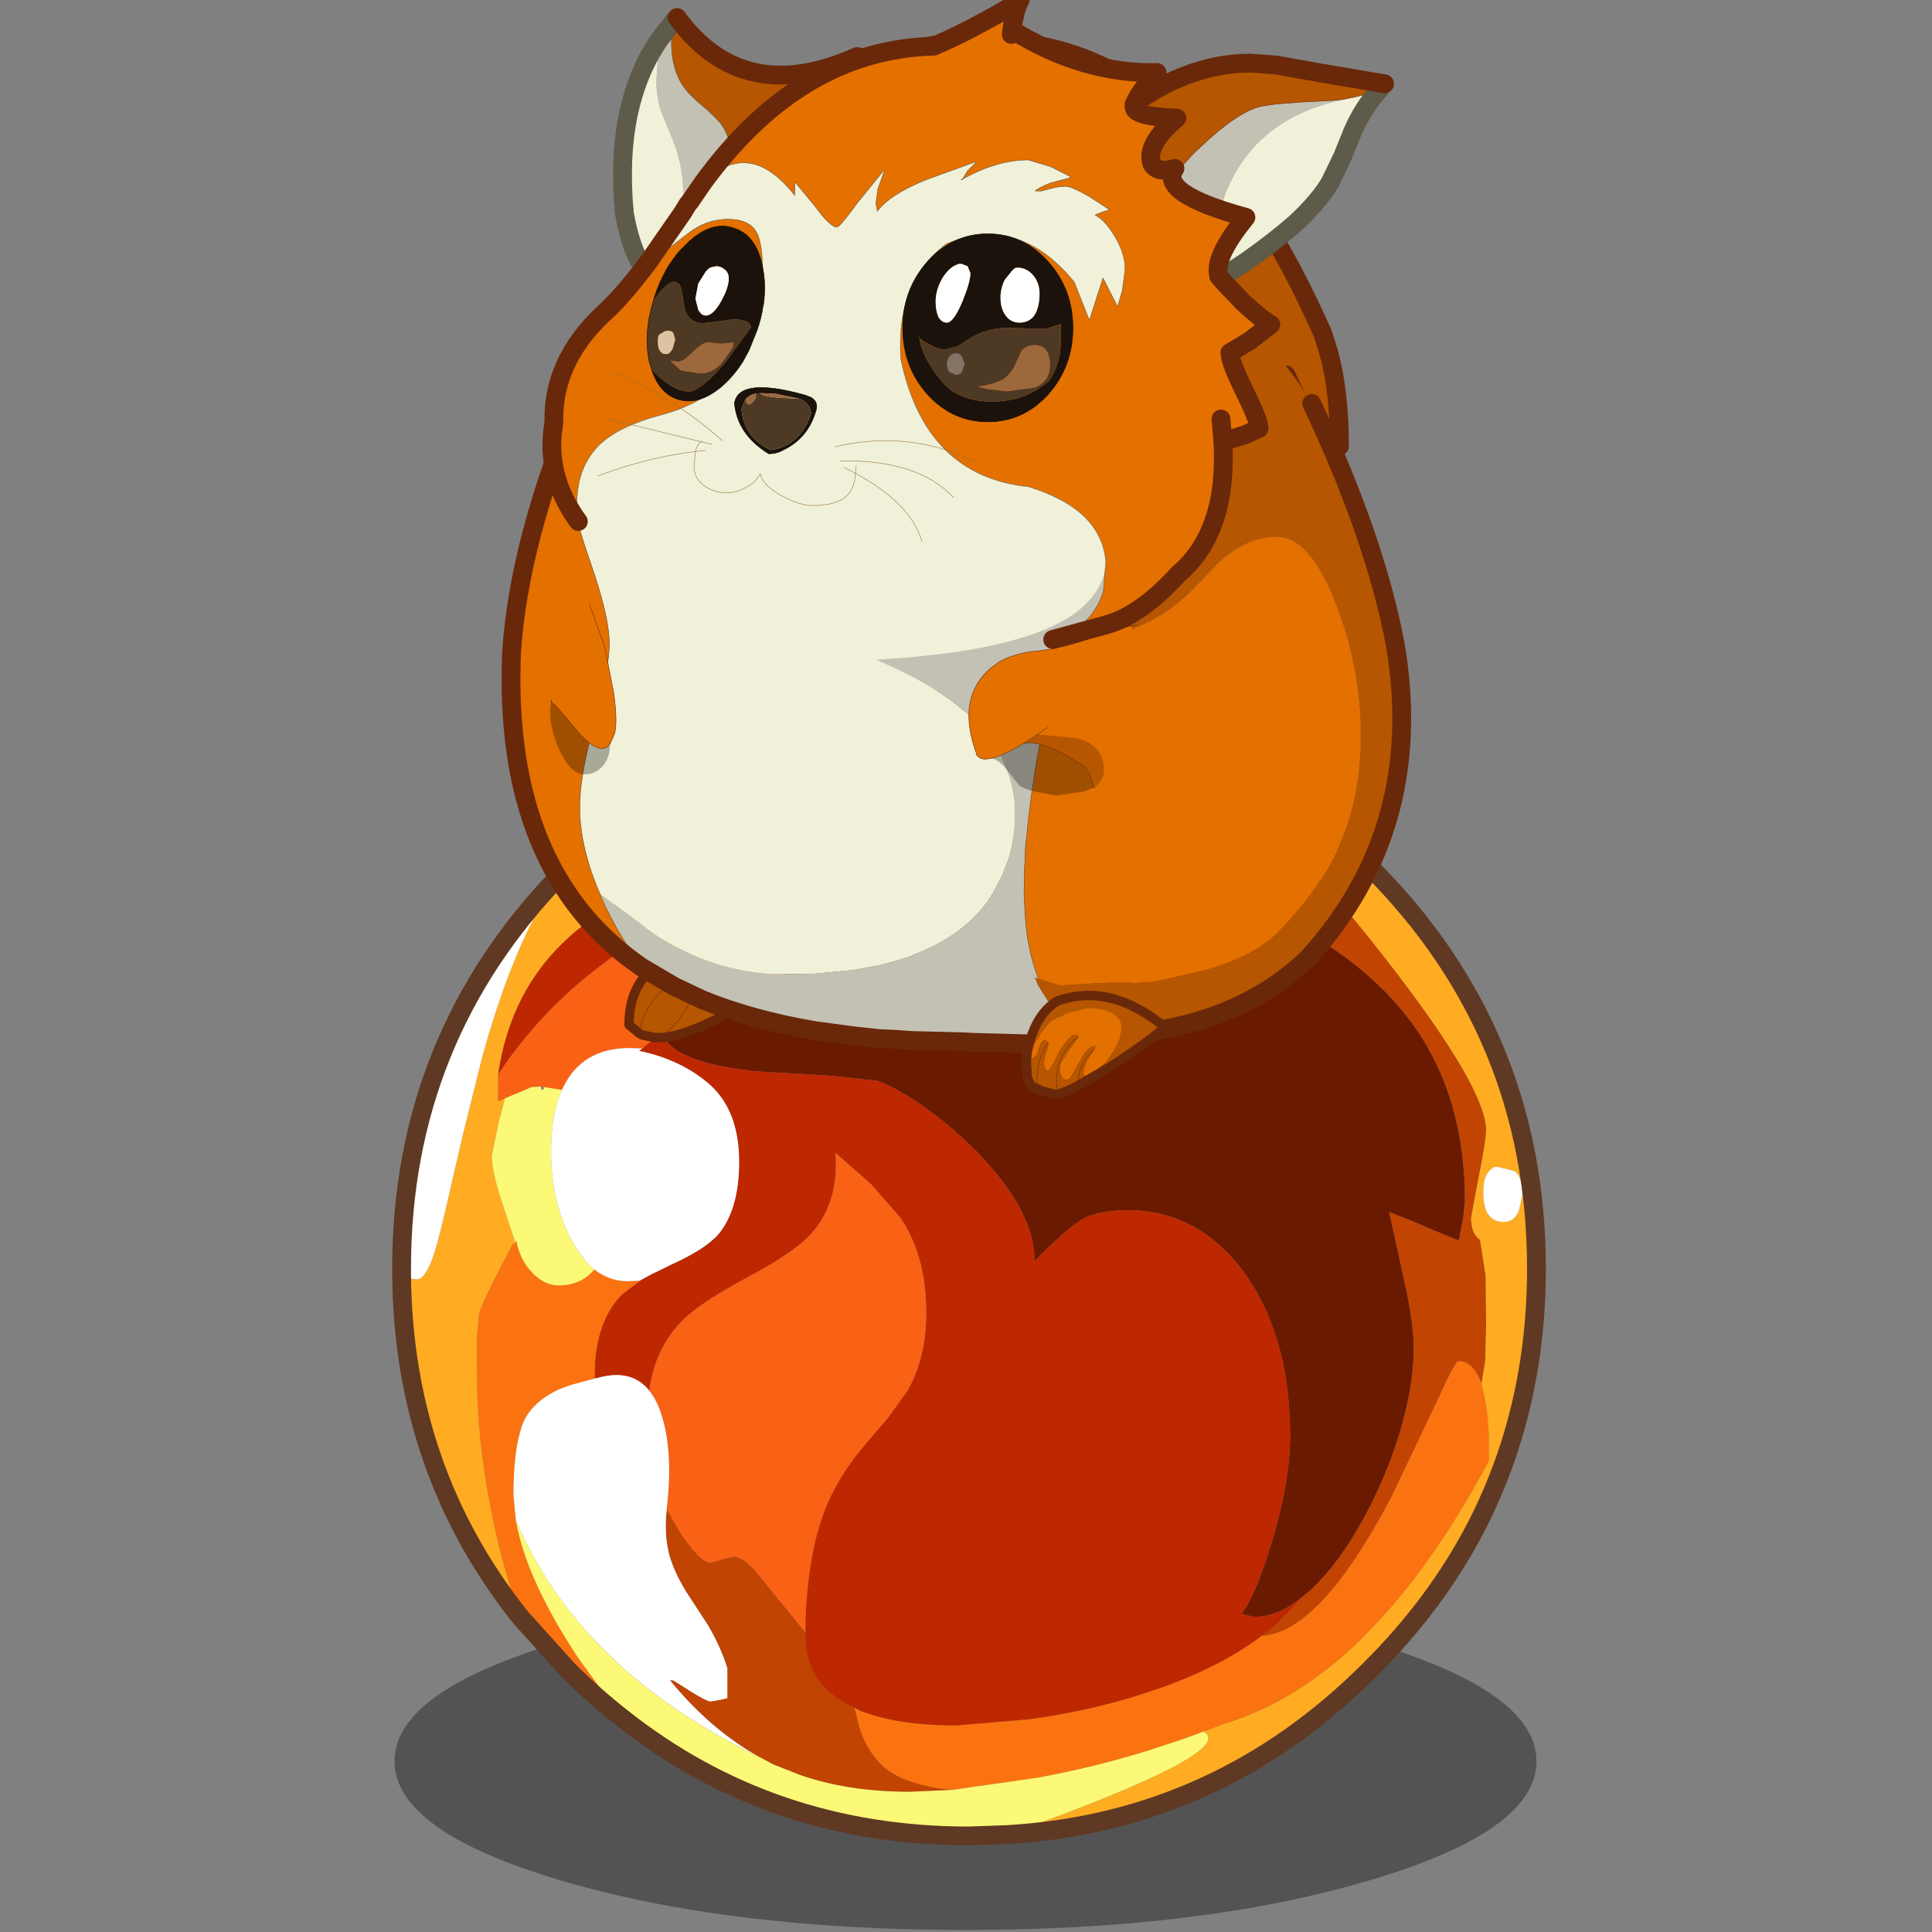 <svg xmlns:ffdec="https://www.free-decompiler.com/flash" xmlns:xlink="http://www.w3.org/1999/xlink" ffdec:objectType="frame" height="90" width="90" xmlns="http://www.w3.org/2000/svg"><rect width="100%" height="100%" fill="#808080" stroke="none"/><use ffdec:characterId="19" height="90.45" transform="translate(0 -.45)" width="90" xlink:href="#a"/><defs><g id="a" transform="translate(0 .45)"><use ffdec:characterId="16" height="206.3" transform="matrix(.438 0 0 .438 18.28 -.454)" width="122.75" xlink:href="#b"/><use ffdec:characterId="18" height="90" width="90" xlink:href="#c"/></g><g id="q" transform="translate(60.6 188.15)"><use ffdec:characterId="2" height="35.9" transform="translate(-60.35 -17.75)" width="121.45" xlink:href="#d"/><use ffdec:characterId="3" height="64.3" transform="translate(-36.4 -183.8)" width="77.55" xlink:href="#e"/><use ffdec:characterId="4" height="122.75" transform="translate(-60.6 -113.6)" width="122.7" xlink:href="#f"/><use ffdec:characterId="5" height="12.55" transform="translate(-35.9 -88.8)" width="19.5" xlink:href="#g"/><use ffdec:characterId="6" height="90.6" transform="translate(-48.95 -165.65)" width="96.7" xlink:href="#h"/><use ffdec:characterId="7" height="11.5" transform="translate(6.35 -81.75)" width="15.75" xlink:href="#i"/><use ffdec:characterId="8" height="18.25" transform="translate(.75 -120.75)" width="18.5" xlink:href="#j"/><use ffdec:characterId="9" height="18.05" transform="translate(-44.45 -122.8)" width="7.65" xlink:href="#k"/><use ffdec:characterId="10" height="31.35" transform="translate(-37.1 -186.25)" width="30.3" xlink:href="#l"/><use ffdec:characterId="11" height="26.85" transform="translate(14.45 -181.4)" width="31.5" xlink:href="#m"/><use ffdec:characterId="12" height="71.25" transform="translate(-44.6 -188.15)" width="78.45" xlink:href="#n"/><use ffdec:characterId="13" height="18" transform="translate(-38.7 -147.5)" width="40.45" xlink:href="#o"/><use ffdec:characterId="14" height="20.8" transform="translate(-33.5 -163.05)" width="45.3" xlink:href="#p"/></g><g id="e"><path d="M-37.35 10.6q-2.85-18.35 15.7-35.2Q15.95-45.35 35.9-.25l.1.2.5 1.55q1.3 4.3 1.3 10.5l-.35.3q-42.95 38.5-74.8-1.7M32.1 4.4q3 6.55 5.35 7.9-2.35-1.35-5.35-7.9" fill="#b65600" fill-rule="evenodd" transform="translate(38.75 32.15)"/><path d="M1.4 42.75Q-1.45 24.4 17.1 7.55 54.7-13.2 74.65 31.9l.1.2.5 1.55q1.3 4.3 1.3 10.5l-.35.3q-42.95 38.5-74.8-1.7l.2 1.15m74.6.55q-2.35-1.35-5.35-7.9" fill="none" stroke="#69280a" stroke-linecap="round" stroke-linejoin="round" stroke-width="2"/></g><g id="f"><path d="m-18.4-42 1.95-2.3q3.3-4.15 2.9-6.45 1.2 5.1 10.25 6.15l7 .3 4.85-.05q5.05.3 10.65 1.8 5 1.35 10.45 3.65 12.2 5.2 17.85 13.35Q52.75-18 52.75-7.2l-.2 1.9L52.1-3q-.6-.15-4.85-2L44.7-6l1.6 7.35q1 4.35 1 7.2 0 3.95-1.5 8.95-1.5 4.9-3.95 9.3-2.55 4.6-5.4 7.3l-1.2 1q-2.5 1.95-4.8 1.95l-.75-.15-.7-.2q1.45-1.85 3.15-7.45 2-6.5 2-11.45 0-10.5-4.8-17.25-2.35-3.25-5.45-5Q20.7-6.2 17-6.2q-3.1 0-4.75.85-1.75.95-5.3 4.6.15-5.1-5.95-11.5-2.55-2.6-5.5-4.75-2.85-2.05-5.2-2.95l-4.95-.55-7.75-.45q-9.2-.9-10.25-4.1l-.15-.85q0-3.5 3.85-7.85 3.85-4.4 10.55-8.25" fill="#6a1a01" fill-rule="evenodd" transform="translate(61.35 61.4)"/><path d="M-50.1-20.6q1.3-9.05 7.6-14.7 4.3-3.85 12.6-7.45 4.7-2.05 7.9-5.15 2.15-2.05 4.25-5.3l2.95-4.2q1.65-1.65 3.95-1.65 1.9 0 2.7.9.35.4.95 1.95.5 1.4 1.35 2 1.25.9 3.85.9 1.9 0 5.75-.95l5.6-1 3.1.65 1.25.7q1.95 1.2 3.35 3.3 1.35 2.05 1.9 4.4.45 1.95.25 3.65-5.6-1.5-10.65-1.8l-4.85.05-7-.3q-9.05-1.05-10.25-6.15.4 2.3-2.9 6.45L-18.4-42q-9.2 2.5-16.45 6.85Q-44.3-29.4-50.1-20.6m85.35 55.7q-1.7 2.15-4.1 3.95-4.85 3.7-12.55 6.15-5.65 1.85-12.25 2.75l-7.7.65q-6.35 0-10.3-1.6l-.55-.3q-5.2-2.35-5.2-7.6v-.35q.05-7.7 2-12.9 1.4-3.7 4.45-7.25l2.35-2.75L-6.55 13q2-3.5 2-8.3 0-6.05-2.75-10.1l-3.1-3.55-3.8-3.35q.4 5.2-2.5 8.5-1.8 2.05-6.7 4.65-5.15 2.75-7.05 4.65-3 3.05-3.55 7.5-1.9-2.4-5.55-1.35h-.05l-.2.05v-1.55q.35-4.85 2.9-7.4l2.05-1.55 1-.55L-31.7-.4q3.65-1.65 5.05-3.25 2.2-2.65 2.2-7.7 0-5.65-3.4-8.45-2.95-2.45-7.25-3.35l.35-.25.4-.35 1.7-1.3q1.05 3.2 10.25 4.1l7.75.45 4.95.55q2.35.9 5.2 2.95 2.95 2.15 5.5 4.75 6.1 6.4 5.95 11.5 3.55-3.65 5.3-4.6Q13.9-6.2 17-6.2q3.7 0 6.9 1.75 3.1 1.75 5.45 5 4.8 6.75 4.8 17.25 0 4.95-2 11.45-1.7 5.6-3.15 7.45l.7.2.75.15q2.3 0 4.8-1.95" fill="#bd2800" fill-rule="evenodd" transform="translate(61.35 61.4)"/><path d="m-49.35-18.1-.75.35v-2.85q5.8-8.8 15.25-14.55Q-27.6-39.5-18.4-42q-6.7 3.85-10.55 8.25-3.85 4.35-3.85 7.85l.15.85-1.7 1.3-.4.35-1.45-.05q-4.95.05-6.95 4.15l-.15.3-2.25-.35-.95.05-2.85 1.2M-34 13q.55-4.45 3.55-7.5 1.9-1.9 7.05-4.65 4.9-2.6 6.7-4.65 2.9-3.3 2.5-8.5l3.8 3.35 3.1 3.55q2.75 4.05 2.75 10.1 0 4.8-2 8.3l-2.05 2.85-2.35 2.75q-3.05 3.55-4.45 7.25-1.95 5.2-2 12.9l-2.6-3.2-2.75-3.4q-1.4-1.5-2.3-1.5l-1.2.3-1.2.35q-1.15 0-3.3-3.25l-1.4-2.4v-.1q.7-5.9-.5-9.8-.5-1.7-1.35-2.75" fill="#f96115" fill-rule="evenodd" transform="translate(61.35 61.4)"/><path d="M12.45-54.6H14q10.95 1.65 17.6 6.85 3.55 2.8 6.05 6.7 4.4 5.05 8.95 11.1Q55-18.7 55-14.7q0 1.05-.8 5l-.8 4.3q0 1.7.95 2.35l.6 3.85.05 5.25-.1 3.8-.4 2.4q-.85-2.4-2.45-2.4-.35 0-2.4 4.55l-4.8 10.05q-7.55 14.3-13.7 14.6 2.4-1.8 4.1-3.95l1.2-1q2.85-2.7 5.4-7.3 2.45-4.4 3.95-9.3 1.5-5 1.5-8.95 0-2.85-1-7.2L44.7-6l2.55 1q4.25 1.85 4.85 2l.45-2.3.2-1.9q0-10.8-5.25-18.35-5.65-8.15-17.85-13.35-5.45-2.3-10.45-3.65.2-1.7-.25-3.65-.55-2.35-1.9-4.4-1.4-2.1-3.35-3.3l-1.25-.7M-17.4 38.75v.35q0 5.25 5.2 7.6l.6 2.35q.85 2.4 2.4 3.85 2.35 2.1 7.4 2.55l-4.55.2q-6.6 0-11.8-1.85l-.1-.05-2.55-1-1.5-.8q-5.15-2.85-9.5-8.15h.3q.3.15 2 1.25 1.65 1 2 1l.95-.15.85-.2v-3.2q-.7-2.25-2.05-4.55l-2.35-3.6q-1.25-2.05-1.75-3.8-.6-2.2-.3-4.9l1.4 2.4q2.15 3.25 3.3 3.25l1.2-.35 1.2-.3q.9 0 2.3 1.5l2.75 3.4 2.6 3.2" fill="#c14402" fill-rule="evenodd" transform="translate(61.35 61.4)"/><path d="m54.5 12.25.2.85q.6 2.3.6 5.8v1.55Q42.85 43.8 27 48.45l-2.05.8-2.2.8-3.65 1.2q-5.8 1.8-11.8 2.9l-9.1 1.3Q-6.85 55-9.2 52.9q-1.55-1.45-2.4-3.85l-.6-2.35.55.3q3.95 1.6 10.3 1.6l7.7-.65q6.6-.9 12.25-2.75 7.7-2.45 12.55-6.15 6.15-.3 13.7-14.6l4.8-10.05q2.05-4.55 2.4-4.55 1.6 0 2.45 2.4M-47.7 37.1q-2-5.45-3.2-11.75-1.45-7.4-1.45-14.25V7.2l.25-2.45q.35-1.3 3.6-7.4.15 0 .25-.1l.1-.25q.35 2.05 1.7 3.45 1.3 1.35 2.8 1.35 2.4 0 3.8-1.7 1.6 1.25 3.55 1.25l1.2-.05.25-.1-2.05 1.55q-2.55 2.55-2.9 7.4v1.55l-2.6.7-1.2.45q-3.1 1.45-3.95 3.9-.9 2.6-.9 7.35l.25 2.65q1.05 6.25 6.75 14.85l4.55 6.2q-3-2.35-5.8-5.15l-5-5.55" fill="#fb7310" fill-rule="evenodd" transform="translate(61.35 61.4)"/><path d="m12.45-54.6-3.1-.65-5.6 1Q-.1-53.3-2-53.3q-2.6 0-3.85-.9-.85-.6-1.35-2-.6-1.55-.95-1.95-.8-.9-2.7-.9-2.3 0-3.95 1.65l-2.95 4.2q-2.1 3.25-4.25 5.3-3.2 3.1-7.9 5.15-8.3 3.6-12.6 7.45-6.3 5.65-7.6 14.7v2.85l.75-.35-.65 2.45-.75 3.65q0 1.8 1.25 5.45l1.25 3.8q-.1.1-.25.1-3.25 6.1-3.6 7.4l-.25 2.45v3.9q0 6.85 1.45 14.25 1.2 6.3 3.2 11.75Q-60.2 21.4-60.35.55q.7.6 1.65.6.75 0 1.55-2 .6-1.6 1.45-5.3l1.75-7.6 2.2-8.85q3.05-10.95 7-17.4l1.35-1.95.7-.75q3.6-3.6 7.5-6.5Q-19.9-60.4 0-60.4q25 0 42.65 17.7Q60.35-25.05 60.35 0q0 14.9-6.3 27.25-4.25 8.3-11.4 15.4Q26.5 58.85 4.15 60.2q24.6-8.8 20.8-10.95l2.05-.8q15.85-4.65 28.3-28V18.9q0-3.5-.6-5.8l-.2-.85.4-2.4.1-3.8L54.95.8l-.6-3.85q-.95-.65-.95-2.35l.8-4.3q.8-3.95.8-5 0-4-8.4-15.25-4.55-6.05-8.95-11.1-2.5-3.9-6.05-6.7-6.65-5.2-17.6-6.85h-1.55M56.3-10.8h-.45q-.75.45-1 1.3-.15.5-.15 1.5 0 3.05 2.2 3.05 1.1 0 1.6-1.25l.35-1.6q0-1.9-.8-2.55l-1.75-.45" fill="#ffac22" fill-rule="evenodd" transform="translate(61.35 61.4)"/><path d="M24.95 49.25q3.8 2.15-20.8 10.95L0 60.35q-21.05 0-36.9-12.55l-4.55-6.2q-5.7-8.6-6.75-14.85 6.8 16 25.9 25.2l1.5.8 2.55 1 .1.05q5.2 1.85 11.8 1.85l4.55-.2 9.1-1.3q6-1.1 11.8-2.9l3.65-1.2 2.2-.8m-73.2-52-1.25-3.8q-1.25-3.65-1.25-5.45l.75-3.65.65-2.45 2.85-1.2.95-.05 2.25.35q-1.15 2.6-1.15 6.55 0 5.15 2.05 9.2 1.15 2.2 2.55 3.35-1.4 1.7-3.8 1.7-1.5 0-2.8-1.35-1.35-1.4-1.7-3.45l-.1.25m2.7-16.6.1.35q.05.05.15-.05.3-.25-.25-.3" fill="#fcf976" fill-rule="evenodd" transform="translate(61.35 61.4)"/><path d="M-43.4-41.95-44.75-40q-3.95 6.45-7 17.4l-2.2 8.85-1.75 7.6q-.85 3.7-1.45 5.3-.8 2-1.55 2-.95 0-1.65-.6V0q0-24.5 16.95-41.95M56.3-10.8l1.75.45q.8.65.8 2.55l-.35 1.6q-.5 1.25-1.6 1.25-2.2 0-2.2-3.05 0-1 .15-1.5.25-.85 1-1.3h.45m-91.05-12.6-.35.25q4.3.9 7.25 3.35 3.4 2.8 3.4 8.45 0 5.05-2.2 7.7-1.4 1.6-5.05 3.25L-33.85.65l-1 .55-.25.1-1.2.05q-1.95 0-3.55-1.25-1.4-1.15-2.55-3.35-2.05-4.05-2.05-9.2 0-3.95 1.15-6.55l.15-.3q2-4.1 6.95-4.15l1.45.05m-5.05 35.1.2-.05h.05Q-35.9 10.6-34 13q.85 1.05 1.35 2.75 1.2 3.9.5 9.8v.1q-.3 2.7.3 4.9.5 1.75 1.75 3.8l2.35 3.6q1.35 2.3 2.05 4.55v3.2l-.85.2-.95.15q-.35 0-2-1-1.7-1.1-2-1.25h-.3q4.35 5.3 9.5 8.15-19.1-9.2-25.9-25.2l-.25-2.65q0-4.75.9-7.35.85-2.45 3.95-3.9l1.2-.45 2.6-.7" fill="#fff" fill-rule="evenodd" transform="translate(61.35 61.4)"/><path d="M65.5 121.6q22.35-1.35 38.5-17.55 7.15-7.1 11.4-15.4 6.3-12.35 6.3-27.25 0-25.05-17.7-42.7Q86.35 1 61.35 1q-19.9 0-35.2 11.2-3.9 2.9-7.5 6.5l-.7.75Q1 36.9 1 61.4v.55Q1.15 82.8 13.65 98.5l5 5.55q2.8 2.8 5.8 5.15 15.85 12.55 36.9 12.55l4.15-.15z" fill="none" stroke="#5f3923" stroke-linecap="round" stroke-linejoin="round" stroke-width="2"/></g><g id="g"><path d="m-8.15 5.3-1.1-.9q-.1-8.65 12.85-8.95h.1l.6-.15q.75-.2 1.35-.55.85-.55 1.65-.55 1.15 0 1.6.6.35.5.35 1.7L9.1-2.1l-.25.65-5.9 3.65q-6.05 3.55-9.1 3.55h-.35l-1.4-.3-.25-.15q.1-1.7 1.5-3.55 1.65-2.1 3-2.1-1.35 0-3 2.1-1.4 1.85-1.5 3.55m5.8-4q-1.5 2.6-2.6 3.6-.75.65-1.55.85.8-.2 1.55-.85 1.1-1 2.6-3.6" fill="#b65600" fill-rule="evenodd" transform="translate(9.75 6.3)"/><path d="M1.6 11.6q.1-1.7 1.5-3.55 1.65-2.1 3-2.1m-2.85 6.1q.8-.2 1.55-.85 1.1-1 2.6-3.6" fill="none" stroke="#69280a" stroke-linecap="round" stroke-linejoin="round" stroke-width=".05"/><path d="M-6.5 5.75h.35q3.05 0 9.1-3.55l5.9-3.65.25-.65.15-1.4q0-1.2-.35-1.7-.45-.6-1.6-.6-.8 0-1.65.55-.6.35-1.35.55l-.6.15h-.1q-12.95.3-12.85 8.95l1.1.9.25.15 1.4.3z" fill="none" stroke="#69280a" stroke-linecap="round" stroke-linejoin="round" transform="translate(9.75 6.3)"/></g><g id="h"><path d="m8.75 37.85 2.3.7 3.2-.2 2.15-.1h2.05l.5.05.65-.05.85-.05.8-.1.55-.1 4.7-1.1q5.4-1.5 7.95-4.25 4.15-4.4 6.1-8.6Q43 18.75 43 11.95 43 4.8 40.4-1.9q-2.75-7.25-6.3-7.25-3.3 0-6.3 2.85l-2.45 2.55q-1.55 1.55-2.8 2.4Q20 .4 16.55 1.4l-5.5 1.2.45-1.9 2.1-.55 1.1-1.7q1.25-2.35 1.25-6.3 0-2.9-.45-5.35 3.4-10.8 8.35-22.85 8.5 3.55 13.95 12.7Q44.45-9.3 46.65 2.1q3.4 19.55-9.2 33.5-6 5.8-15.15 7.55l-.5.1-.55.15-.8.2-.85.2-.65.1-.6.1-.85.15-1.1.15-2.15.25-1.15.1q-3.3-4.15-4.2-5.8l-.15-.2-.4-.95.4.15" fill="#b65600" fill-rule="evenodd" transform="translate(48.35 44.8)"/><path d="m8.75 37.85-.4-.15.4.95.15.2q.9 1.65 4.2 5.8l-3.75.15-7.45-.2-.9-.05-5.75-.15-1.4-.1-.85-.05h-.05l-1.15-.05-2.75-.3-4.1-.55q-6.75-1.15-12-3.3l-2.95-1.4-3.4-2q-2.3-3.15-3.9-6.45l-.6-1.4 4.65 3.45.15.15q6.25 4.55 13.65 4.95l4.4-.05 4.1-.4 2.75-.5 1.15-.3H-7l.85-.25 1.4-.45v-.05Q.6 33.4 3.4 29.5l.5-.8 1-1.9.3-.8.3-.75.25-.85v-.05l.15-.5v-.1l.15-.85.05-.35Q7.8 10.7-8.4 3.95L1.3 2.6 11.5.7l-.45 1.9Q8.25 14.25 7.5 22.55l-.05.35-.1.95-.05 1.4-.05.75v.8l-.05 1.9.05.8q.05 2.6.45 4.7.4 2.05 1.05 3.65" fill="#c3c1b4" fill-rule="evenodd" transform="translate(48.35 44.8)"/><path d="M15.5-13.2q.45 2.45.45 5.35 0 3.95-1.25 6.3L13.6.15 11.5.7 1.3 2.6l-9.7 1.35Q7.8 10.7 6.1 22.55l-.05.35-.15.85v.1l-.15.5v.05l-.25.85-.3.75-.3.8-1 1.9-.5.8q-2.8 3.9-8.15 5.85v.05l-1.4.45-.85.25h-.05l-1.15.3-2.75.5-4.1.4-4.4.05q-7.4-.4-13.65-4.95l-.15-.15-4.65-3.45q-2.15-4.95-2.15-9.2 0-3.45 1.6-9.15Q-36.9 4.7-36.9 2.2q0-2.85-2-8.6-1.3-3.7-1.75-5.95-.5-7.5 7.4-11.9 7.85-4.45 21.5-4.45 15.4 0 22 5.75 4.05 3.55 5.25 9.75" fill="#f1f1d9" fill-rule="evenodd" transform="translate(48.35 44.8)"/><path d="m11.05 2.6 5.5-1.2q3.45-1 6-2.75 1.25-.85 2.8-2.4L27.8-6.3q3-2.85 6.3-2.85 3.55 0 6.3 7.25Q43 4.8 43 11.95q0 6.8-2.45 12.1-1.95 4.2-6.1 8.6-2.55 2.75-7.95 4.25L21.8 38l-.55.1-.8.1-.85.05-.65.05-.5-.05H16.4l-2.15.1-3.2.2-2.3-.7q-.65-1.6-1.05-3.65-.4-2.1-.45-4.7l-.05-.8.05-1.9V26l.05-.75.05-1.4.1-.95.05-.35q.75-8.3 3.55-19.95m12.8-38.65Q18.9-24 15.5-13.2q-1.2-6.2-5.25-9.75-6.6-5.75-22-5.75-13.65 0-21.5 4.45-7.9 4.4-7.4 11.9.45 2.25 1.75 5.95 2 5.75 2 8.6 0 2.5-1.55 8.25-1.6 5.7-1.6 9.15 0 4.25 2.15 9.2l.6 1.4q1.6 3.3 3.9 6.45-14.9-10.15-13.9-33.6.8-11.8 6.95-26.55 5.75-9.6 14.3-14.25Q.1-52.7 23.85-36.05" fill="#e47000" fill-rule="evenodd" transform="translate(48.35 44.8)"/><path d="M59.4 47.4q-2.8 11.65-3.55 19.95l-.05.35-.1.95-.05 1.4-.05.75v.8l-.05 1.9.05.8q.05 2.6.45 4.7.4 2.05 1.05 3.65M10.45 73.6Q8.3 68.65 8.3 64.4q0-3.45 1.6-9.15 1.55-5.75 1.55-8.25 0-2.85-2-8.6-1.3-3.7-1.75-5.95-.5-7.5 7.4-11.9 7.85-4.45 21.5-4.45 15.4 0 22 5.75 4.05 3.55 5.25 9.75m-48.9 49.85q-2.3-3.15-3.9-6.45l-.6-1.4" fill="none" stroke="#5e5b4a" stroke-linecap="round" stroke-linejoin="round" stroke-width=".05"/><path d="m61.45 89.45 1.15-.1 2.15-.25 1.1-.15.85-.15.6-.1.65-.1.85-.2.8-.2.55-.15.5-.1Q79.8 86.2 85.8 80.4 98.4 66.45 95 46.9q-2.2-11.4-8.85-25.45m-24.7 68-3.75.15-7.45-.2-.9-.05-5.75-.15-1.4-.1-.85-.05h-.05L40.15 89l-2.75-.3-4.1-.55q-6.75-1.15-12-3.3l-2.95-1.4-3.4-2Q.05 71.3 1.05 47.85 1.85 36.05 8 21.3q5.75-9.6 14.3-14.25" fill="none" stroke="#69280a" stroke-linecap="round" stroke-linejoin="round" stroke-width="2"/></g><g id="i"><path d="m-5.05-.2-.05-.1-.2-.2q-.5 0-.75 1.05-.25.95-.75.85l-.1-.4q0-.65 1.2-2.3l1-1.2 1.7-.85 2.2-.55q1.65 0 2.6.55 1 .55 1 1.7l-.2 1-.25.5L2.1.4l-.85 1.35-1.1.95-1.1.7-.3-.2-.05-.2.15-.7.25-.65.1-.1.1-.15.6-.95.1-.3h-.15q-.7 0-1.55 1.7l-.95 1.7q-.7.5-1-.25-.25-.75-.1-1.25l.8-1.3 1.1-1.55.05-.15-.15-.05-.25-.05q-.5 0-1.65 1.75l-.55 1.2-.6.9-.3-.1-.2-.6.1-.8.3-.9.1-.4-.05-.2" fill="#e47000" fill-rule="evenodd" transform="translate(7.85 5.75)"/><path d="m-.1.45-.6.95-.1.15-.1.1-.25.65-.15.7.05.2.3.2 1.1-.7 1.1-.95L2.1.4l.25-.55.25-.5.2-1q0-1.15-1-1.7Q.85-3.9-.8-3.9l-2.2.55-1.7.85-1 1.2Q-6.9.35-6.9 1l.1.4q.5.1.75-.85Q-5.8-.5-5.3-.5l.2.2.05.1Q-5.8.9-6.1 2.25l-.15 1.65.05.6-.1.05h-.2.2l.1-.05-.05-.6.15-1.65Q-5.8.9-5.05-.2L-5 0l-.1.4-.3.9-.1.8.2.6.3.1.6-.9.55-1.2Q-2.7-1.05-2.2-1.05l.25.05.15.05-.05.15-1.1 1.55-.8 1.3q-.15.5.1 1.25.3.75 1 .25l.95-1.7Q-.85.15-.15.15H0l-.1.3q-1.75 1.4-1.75 3.9 0-2.5 1.75-3.9m-6.4 4.1-.3-.1-.05-.05-.4-.9-.1-1.55q0-1.5.7-3.3.9-2.3 2.6-3.3 5.65-2 11.45 2.8Q5.3-.05 1.65 2.3l-3.5 2.05q-1.4.75-2.2.9l-.05-.5-.05-.7q0-3.15 2.3-4.85-2.3 1.7-2.3 4.85l.05.7.05.5h-.35l-1.2-.3-.9-.4" fill="#b65600" fill-rule="evenodd" transform="translate(7.85 5.75)"/><path d="M7.75 6.2Q6 7.6 6 10.1m-4.65.2h.2l.1-.05-.05-.6L1.75 8q.3-1.35 1.05-2.45m3.2-.6Q3.7 6.65 3.7 9.8l.05.7.05.5m-2.45-.7h-.2l-.1-.1" fill="none" stroke="#69280a" stroke-linecap="round" stroke-linejoin="round" stroke-width=".05"/><path d="m-1.85 4.35 3.5-2.05Q5.3-.05 7.4-1.85q-5.8-4.8-11.45-2.8-1.7 1-2.6 3.3-.7 1.8-.7 3.3l.1 1.55.4.9.05.05.3.1.9.4 1.2.3h.35q.8-.15 2.2-.9z" fill="none" stroke="#69280a" stroke-linecap="round" stroke-linejoin="round" transform="translate(7.85 5.75)"/></g><g id="j"><path d="M-8.4 4.8q-2.3-6.05 1.5-9.3l.1-.05.65-.5q1.3-.8 3.4-1.15 2.6-.2 5.45-1.1l1.75-.65.4-.1 3.05-.9H8l.7 2.75.55 3.15q0 3.7-1.7 7.1Q6.1 7 4.15 8.3l-.1-.1Q5.1 7.55 5.1 6.4q0-2.6-2.8-3.4l-3.75-.35h-.6l-.7.45-.7.45q-2.2 1.35-3.5 1.6-1.1.25-1.45-.35m7.5-2.95-1.15.8 1.15-.8" fill="#e47000" fill-rule="evenodd" transform="translate(9.25 9.15)"/><path d="M-2.05 2.65h.6L2.3 3q2.8.8 2.8 3.4 0 1.15-1.05 1.8L4 8.15l-.35-1.1q-.3-.75-.8-1.15l-.1-.05-.15-.1q-4-2.6-6.05-2.2l.7-.45.7-.45" fill="#b65600" fill-rule="evenodd" transform="translate(9.25 9.15)"/><path d="M-3.45 3.55q2.05-.4 6.05 2.2l.15.1.1.05q.5.4.8 1.15L4 8.15v.1l-.95.4-3 .45-2.2-.4q-1.15-.3-1.7-.6L-5.2 6.4q-.9-1.2-1.75-1.25 1.3-.25 3.5-1.6" fill-opacity=".298" fill-rule="evenodd" transform="translate(9.25 9.15)"/><path d="M17.25.2h-.1M13.3 17.35l-.05.05" fill="none" stroke="#00f" stroke-linecap="round" stroke-linejoin="round" stroke-width=".05"/><path d="M.85 13.95q-2.3-6.05 1.5-9.3l.1-.05.65-.5q1.3-.8 3.4-1.15 2.6-.2 5.45-1.1l1.75-.65.4-.1 3.05-.9h.1l-.1-.2M7.2 11.8l1.15-.8m-1.15.8-.7.45-.7.45q2.05-.4 6.05 2.2l.15.1.1.05q.5.4.8 1.15l.35 1.1.05.05.1.1M5.8 12.7q-2.2 1.35-3.5 1.6-1.1.25-1.45-.35h-.1m12.5 3.45v-.1M17.9.1l-.65.1" fill="none" stroke="#69280a" stroke-linecap="round" stroke-linejoin="round" stroke-width=".05"/></g><g id="k"><path d="M-3.1 1.25-3.45.5l-.4-1.5q0-2.15 1-4.35Q-1.5-8.25 1-9.05L2.6-4.6 3.55.25Q4 3.4 3.65 4.7l-.5 1.1q-.35.45-.8.45-1.15 0-2.95-2.2Q-2.25 2-2.85 1.5l-.1-.1-.15-.15.05-.15-.05.15M3.15 5.6v.2-.2" fill="#e47000" fill-rule="evenodd" transform="translate(3.85 9.05)"/><path d="M3.15 5.8q.05 1.3-.7 2.25-.8.95-2 .95-1.55 0-2.8-2.9-1.15-2.75-.75-4.85l.15.15.1.1q.6.5 2.25 2.55 1.8 2.2 2.95 2.2.45 0 .8-.45" fill-opacity=".298" fill-rule="evenodd" transform="translate(3.85 9.05)"/><path d="m.75 10.3.05-.15" fill="none" stroke="#00f" stroke-linecap="round" stroke-linejoin="round" stroke-width=".05"/><path d="m4.85 0 1.6 4.45.95 4.85q.45 3.15.1 4.45l-.5 1.1v-.2M.75 10.3l.15.15.1.1q.6.5 2.25 2.55 1.8 2.2 2.95 2.2.45 0 .8-.45" fill="none" stroke="#69280a" stroke-linecap="round" stroke-linejoin="round" stroke-width=".05"/></g><g id="l"><path d="M-6 14.65q-2.9-.15-4.7-1.5 1.35-1.65 2.1-3.8.9-2.5.9-5.5Q-7.7.8-9.1-2.4l-1-2.45q-.45-1.5-.45-3.2l.2-2.8.15-1.55 1.5-1.9-.15 1-.1 1.2q0 2.6 1 4.3.6 1.1 2.2 2.4Q-4.1-4-3.55-3.2q1 1.5 1 3.7 0 2-.8 5.85-.9 4.35-2.45 8.1l-.2.2" fill="#c3c1b4" fill-rule="evenodd" transform="translate(15.15 15.7)"/><path d="M-8.35-14.7q7 9.6 19.15 4.15l3.35 3.3-19.95 21.7q1.55-3.75 2.45-8.1.8-3.85.8-5.85 0-2.2-1-3.7-.55-.8-2.2-2.2-1.6-1.3-2.2-2.4-1-1.7-1-4.3l.1-1.2.15-1 .15-.15.2-.25" fill="#b65600" fill-rule="evenodd" transform="translate(15.15 15.7)"/><path d="m-10.7 13.15-.4-.3q-1.95-1.7-2.85-6.7-1.1-11.5 3.75-18.55l-.15 1.55-.2 2.8q0 1.7.45 3.2l1 2.45Q-7.7.8-7.7 3.85q0 3-.9 5.5-.75 2.15-2.1 3.8" fill="#f1f1d9" fill-rule="evenodd" transform="translate(15.15 15.7)"/><path d="M29.3 8.45 9.35 30.15l-.1.25-.1-.05M6.45 1.4l.15-.15.2-.25" fill="none" stroke="#69280a" stroke-linecap="round" stroke-linejoin="round" stroke-width=".05"/><path d="M9.35 30.15q1.55-3.75 2.45-8.1.8-3.85.8-5.85 0-2.2-1-3.7-.55-.8-2.2-2.2Q7.8 9 7.2 7.9q-1-1.7-1-4.3l.1-1.2.15-1m2.7 28.95.2-.2" fill="none" stroke="#5e5b4a" stroke-linecap="round" stroke-linejoin="round" stroke-width=".05"/><path d="M9.15 30.35q-2.9-.15-4.7-1.5l-.4-.3q-1.95-1.7-2.85-6.7Q.1 10.35 4.95 3.3l1.5-1.9" fill="none" stroke="#5e5b4a" stroke-linecap="round" stroke-linejoin="round" stroke-width="2"/><path d="M6.8 1q7 9.6 19.15 4.15l3.35 3.3" fill="none" stroke="#69280a" stroke-linecap="round" stroke-linejoin="round" stroke-width="2"/></g><g id="m"><path d="M14.25-9.7q-1.25.55-2.65.85l-1.2.25-.8.1-3.8.2-2.6.2-1.35.2q-2.75.45-7.6 5.25L-10.7 2.8l-4.05-8.6q3.95-3.65 8.25-5.3 3.45-1.35 7-1.35l2.7.2 4.75.85 6.8 1.15-.5.55" fill="#b65600" fill-rule="evenodd" transform="translate(15.75 13.45)"/><path d="M14.25-9.7q-1.8 2-2.9 4.55l-1.05 2.6L8.95.25Q7.8 2.2 5.35 4.5q-2.2 1.95-5.4 4.2l-2.45 1.6-.4-1.9-.1-2.45Q-3 1.4 0-2.5q1.35-1.8 3.2-3.1 2.95-2.1 7.2-3l1.2-.25q1.4-.3 2.65-.85" fill="#f1f1d9" fill-rule="evenodd" transform="translate(15.75 13.45)"/><path d="M10.4-8.6q-4.25.9-7.2 3Q1.35-4.3 0-2.5q-3 3.9-3 8.45l.1 2.45.4 1.9-2.75 1.6-.9.5-4.55-9.6 4.95-5.45q4.85-4.8 7.6-5.25l1.35-.2 2.6-.2 3.8-.2.8-.1" fill="#c3c1b4" fill-rule="evenodd" transform="translate(15.75 13.45)"/><path d="M30 3.75q-1.25.55-2.65.85l-1.2.25-.8.1-3.8.2-2.6.2-1.35.2Q14.85 6 10 10.8l-4.95 5.45L1 7.65m8.6 18.2-4.55-9.6M30.5 3.2l-.5.55" fill="none" stroke="#69280a" stroke-linecap="round" stroke-linejoin="round" stroke-width=".05"/><path d="m13.25 23.75 2.45-1.6q3.2-2.25 5.4-4.2 2.45-2.3 3.6-4.25l1.35-2.8 1.05-2.6q1.1-2.55 2.9-4.55m-16.75 20-2.75 1.6-.9.5" fill="none" stroke="#5e5b4a" stroke-linecap="round" stroke-linejoin="round" stroke-width="2"/><path d="M1 7.65Q4.95 4 9.25 2.35 12.7 1 16.25 1l2.7.2 4.75.85 6.8 1.15" fill="none" stroke="#69280a" stroke-linecap="round" stroke-linejoin="round" stroke-width="2"/></g><g id="n"><path d="m10.6-31.45.05-.5-.05.5M-22.25-15.6q10.35-14.25 24.6-14.6 2.9-1.25 5.4-2.65 3-1.6 3.8-2.3-.5.75-.9 3.2 7.6 4.75 15.45 4.55-1.8 1.9-2.4 3.3l-.05.1v.25q.05 1.05 4.55 1.2-3.35 2.8-2.65 4.85.6 1.05 2.45.5-1.85 2.65 7.55 5.2-3.2 3.95-2.95 5.9l.05.35.6.7 2 2.1Q37.15-1.2 38.2-.6L36 1.1l-2.15 1.3q0 .95 1.55 4.1 1.55 3.15 1.55 3.95l-1.55.7-2.3.7q.55 9.6-4.75 14.1-3.6 3.95-6.9 5.15l-.8.25L15 32.9q4.25-1.3 5.4-5.2v-.05l.25-2.95q-.4-5.65-8.25-8.05Q1.45 15.5-1.15 3.1q-.55-8.4 4.9-12.3 7.65-3.15 13.55 4.1l1.6 4.05 1.45-4.5L21.9-2.5l.5-1.7.3-2.25q0-1.8-1.2-3.7-1-1.6-2-2.1l.75-.3.8-.25-2.15-1.4q-1.9-1.1-2.55-1.1l-1 .1-1.55.4h-.65q.25-.3 1.6-.85l2.1-.55v-.15l-2.1-1.05-2.35-.7q-3.35 0-7 2.05l.55-.9.95-.95h-.1L1.55-16q-3.85 1.55-5.2 3.35l-.15-.85.2-1.5.7-1.95H-3l-2.75 3.4q-1.9 2.6-2.2 2.6-.7 0-2.35-2.25l-2.15-2.6v1.45q-4.85-6.2-9.8-1.25m-13.2 35.95q-3.25-4.45-2.75-9.45l.15-1.15q-.15-6.3 5.1-11.35l.7-.65q1.9-1.85 4.45-5.25l.05-.1q1.15-.55 2.3-1.4l1.75-1.35q1.9-1.45 4.15-1.45 2.3 0 3.05 1.4.65 1.1.65 4.35 0 3.2-.9 5.85l-1.7 3.95q-1.15 1.7-3.4 3.2-2.05 1.35-4.9 2.1Q-30.9 10.15-33 12q-2.6 2.4-2.6 6.45v1.1l.15.8m68.55-8.5-.2-2.4.2 2.4" fill="#e47000" fill-rule="evenodd" transform="translate(39.25 36.15)"/><path d="m15 32.9-2.05.5q-9.1 2-17 1.65Q20 33.8 20.65 24.7l-.25 2.95v.05q-1.15 3.9-5.4 5.2" fill="#c3c1b4" fill-rule="evenodd" transform="translate(39.25 36.15)"/><path d="M-4.05 35.05q-10.55-.45-18.8-5.15-8.85-4.35-12.6-9.55l-.15-.8v-1.1q0-4.05 2.6-6.45 2.1-1.85 6.25-2.95 2.85-.75 4.9-2.1 2.25-1.5 3.4-3.2l1.7-3.95q.9-2.65.9-5.85 0-3.25-.65-4.35-.75-1.4-3.05-1.4-2.25 0-4.15 1.45L-25.45-9q-1.15.85-2.3 1.4l3.4-4.9.15-.25.4-.65.25-.3 1.3-1.9q4.95-4.95 9.8 1.25v-1.45l2.15 2.6q1.65 2.25 2.35 2.25.3 0 2.2-2.6l2.75-3.4h.1L-3.6-15l-.2 1.5.15.85q1.35-1.8 5.2-3.35l5.25-1.9h.1l-.95.95-.55.9q3.65-2.05 7-2.05l2.35.7 2.1 1.05v.15l-2.1.55q-1.35.55-1.6.85h.65l1.55-.4 1-.1q.65 0 2.55 1.1l2.15 1.4-.8.25-.75.3q1 .5 2 2.1 1.2 1.9 1.2 3.7l-.3 2.25-.5 1.7-1.55-3.05-1.45 4.5-1.6-4.05q-5.9-7.25-13.55-4.1-5.45 3.9-4.9 12.3 2.6 12.4 13.55 13.55 7.85 2.4 8.25 8.05-.65 9.1-24.7 10.35m9.45-51.1-.15.05h.1l.05-.05" fill="#f1f1d9" fill-rule="evenodd" transform="translate(39.25 36.15)"/><path d="M26.8 21.8v-1.45m9.45-1.15h.1m9.7-.95h.1m9.95 1.55v.15m-11.45.15-.05.05h-.1l.15-.05" fill="none" stroke="#69280a" stroke-linecap="round" stroke-linejoin="round" stroke-width=".05"/><path d="M17 20.55q4.95-4.95 9.8 1.25m0-1.45 2.15 2.6q1.65 2.25 2.35 2.25.3 0 2.2-2.6l2.75-3.4m.1 0-.7 1.95-.2 1.5.15.85q1.35-1.8 5.2-3.35l5.25-1.9m.1 0-.95.95-.55.9q3.65-2.05 7-2.05l2.35.7 2.1 1.05m0 .15-2.1.55q-1.35.55-1.6.85h.65l1.55-.4 1-.1q.65 0 2.55 1.1l2.15 1.4-.8.25-.75.3q1 .5 2 2.1 1.2 1.9 1.2 3.7l-.3 2.25-.5 1.7-1.55-3.05-1.45 4.5-1.6-4.05q-5.9-7.25-13.55-4.1-5.45 3.9-4.9 12.3 2.6 12.4 13.55 13.55 7.85 2.4 8.25 8.05l-.25 2.95v.05q-1.15 3.9-5.4 5.2M11.5 28.55q1.15-.55 2.3-1.4l1.75-1.35q1.9-1.45 4.15-1.45 2.3 0 3.05 1.4.65 1.1.65 4.35 0 3.2-.9 5.85l-1.7 3.95q-1.15 1.7-3.4 3.2-2.05 1.35-4.9 2.1-4.15 1.1-6.25 2.95-2.6 2.4-2.6 6.45v1.1l.15.8" fill="none" stroke="#5e5b4a" stroke-linecap="round" stroke-linejoin="round" stroke-width=".05"/><path d="m49.9 4.2-.05.5M17 20.55Q27.35 6.3 41.6 5.95 44.5 4.7 47 3.3q3-1.6 3.8-2.3-.5.75-.9 3.2 7.6 4.75 15.45 4.55-1.8 1.9-2.4 3.3l-.05.1v.25q.05 1.05 4.55 1.2-3.35 2.8-2.65 4.85.6 1.05 2.45.5-1.85 2.65 7.55 5.2-3.2 3.95-2.95 5.9l.05.35.6.7 2 2.1q1.9 1.75 2.95 2.35l-2.2 1.7-2.15 1.3q0 .95 1.55 4.1 1.55 3.15 1.55 3.95l-1.55.7-2.3.7q.55 9.6-4.75 14.1-3.6 3.95-6.9 5.15l-.8.25-5.65 1.55M3.8 56.5q-3.25-4.45-2.75-9.45l.15-1.15q-.15-6.3 5.1-11.35l.7-.65q1.9-1.85 4.45-5.25l.05-.1 3.4-4.9.15-.25.4-.65.25-.3 1.3-1.9M72.15 45.6l.2 2.4" fill="none" stroke="#69280a" stroke-linecap="round" stroke-linejoin="round" stroke-width="2"/></g><g id="o"><path d="M25.7 9.4q8.35-.15 12.1 3.9m-11.65-3.2q7 3.4 8.3 7.9M11.4 8.3Q5.85 8.8 0 11m12.1-3.35L.85 4.9M13.2 7.25Q8.15 2.7 1.55 0M25.2 7.9Q33.4 6 40.45 9.7" fill="none" stroke="#927138" stroke-linecap="round" stroke-linejoin="round" stroke-width=".05"/><path d="M11.1 7.3q-.5.15-.75 1.15l-.15 1.5q0 1.45 1.3 2.25 1.05.6 2.2.6 1.1 0 2.15-.65 1-.55 1.4-1.4.2 1.25 2.35 2.4 1.9 1 3.15 1 2.35 0 3.45-.8 1.2-.95 1.2-3.1v-.3" fill="none" stroke="#927138" stroke-linecap="round" stroke-linejoin="round" stroke-width=".05"/><path d="m-2.95-6.8-.6.05q-.7.2-1.05.65l-.4 1Q-4.7-2-1.85-.75q3.1-.5 4.25-3.85-.05-1.1-1.2-1.6l-2.65-.55-1.5-.05M2.9-4.85Q2.05-2-.55-.75q-.7.4-1.55.4-3.35-2.05-3.65-5.4.5-2.8 7.5-.85l.65.25q.85.5.5 1.5" fill="#1b120b" fill-rule="evenodd" transform="translate(20.25 9)"/><path d="m-3.55-6.75.6-.05q0 .35 2.15.5l2 .1q1.15.5 1.2 1.6Q1.25-1.25-1.85-.75-4.7-2-5-5.1l.4-1 .15.35q.15.15.35.15l.45-.4.2-.45-.05-.25-.05-.05" fill="#4e3924" fill-rule="evenodd" transform="translate(20.25 9)"/><path d="m-2.95-6.8 1.5.05 2.65.55-2-.1q-2.15-.15-2.15-.5m-1.65.7q.35-.45 1.05-.65l.05.05.05.25-.2.45-.45.4q-.2 0-.35-.15l-.15-.35" fill="#9d683c" fill-rule="evenodd" transform="translate(20.25 9)"/><path d="M23.15 4.15Q22.3 7 19.7 8.25q-.7.4-1.55.4-3.35-2.05-3.65-5.4.5-2.8 7.5-.85l.65.25q.85.5.5 1.5z" fill="none" stroke="#070503" stroke-linecap="round" stroke-linejoin="round" stroke-width=".05"/></g><g id="p"><path d="M15.4-4.7q-.45.9-.45 1.9 0 1.15.55 1.9t1.45.75q1.1 0 1.65-.85.5-.85.5-2.25 0-1.1-.65-1.9Q17.75-6 16.7-6l-.2.05-.3.25-.8 1M20-6.65Q22.65-3.7 22.65.4q0 4.15-2.65 7.1-2.65 2.9-6.4 2.9-3.75 0-6.4-2.9Q4.55 4.55 4.55.4q0-4.1 2.65-7.05t6.4-2.95q3.75 0 6.4 2.95m-8.55.5-.65-.25h-.3l-.1.05-.25.1q-.75.35-1.4 1.4-.7 1.25-.7 2.45 0 1 .3 1.65.35.6.9.6.7 0 1.65-2.25.85-2.1.85-3l-.3-.75M6.3 1.4q.3 2.2 2.45 4.75 1.8 2.15 5.6 2.1l.7-.05 1.05-.15q2.1-.4 3.95-1.95 1.25-1.7 1.3-3.95V0L19.8.5h-1l-3-.1q-2.3 0-4.15 1.15l-1.25.8-1.35.35q-.7 0-1.7-.55-.8-.4-1.05-.75l-.05-.1H6.2l.1.1" fill="#1b120b" fill-rule="evenodd" transform="translate(22.65 10.4)"/><path d="M6.3 1.4q.25.35 1.05.75 1 .55 1.7.55l1.35-.35 1.25-.8Q13.5.4 15.8.4l3 .1h1l1.55-.5v2.15q-.05 2.25-1.3 3.95-1.85 1.55-3.95 1.95l-1.05.15-.7.05q-3.8.05-5.6-2.1Q6.6 3.6 6.3 1.4m6.4 5.25h-.2l1.05.25 2 .25 3.05-.4q1.6-.65 1.6-2.35 0-2.15-1.6-2.15-.9 0-1.4.6l-.65 1.4q-.4.95-1.2 1.55-.8.55-2.65.85" fill="#4e3924" fill-rule="evenodd" transform="translate(22.65 10.4)"/><path d="m15.4-4.7.8-1 .3-.25.2-.05q1.05 0 1.75.85.65.8.65 1.9 0 1.4-.5 2.25-.55.85-1.65.85-.9 0-1.45-.75-.55-.75-.55-1.9 0-1 .45-1.9m-3.95-1.45.3.75q0 .9-.85 3Q9.95-.15 9.25-.15q-.55 0-.9-.6-.3-.65-.3-1.65 0-1.2.7-2.45.65-1.05 1.4-1.4l.25-.1.1-.05h.3l.65.25" fill="#fff" fill-rule="evenodd" transform="translate(22.65 10.4)"/><path d="M12.7 6.65q1.85-.3 2.65-.85.8-.6 1.2-1.55l.65-1.4q.5-.6 1.4-.6 1.6 0 1.6 2.15 0 1.7-1.6 2.35l-3.05.4-2-.25-1.05-.25h.2" fill="#9d683c" fill-rule="evenodd" transform="translate(22.65 10.4)"/><path d="M42.65 3.75Q45.3 6.7 45.3 10.8q0 4.15-2.65 7.1-2.65 2.9-6.4 2.9-3.75 0-6.4-2.9-2.65-2.95-2.65-7.1 0-4.1 2.65-7.05T36.25.8q3.75 0 6.4 2.95z" fill="none" stroke="#070503" stroke-linecap="round" stroke-linejoin="round" stroke-width=".05"/><path d="M9.5 3.45q.3-.35.7-.35.4 0 .65.35l.3.8-.3.85q-.25.3-.65.3l-.7-.3q-.25-.35-.25-.85 0-.45.25-.8" fill="#fff" fill-opacity=".298" fill-rule="evenodd" transform="translate(22.65 10.4)"/><path d="m-22.15 4.85.65.65q1.3 1.15 2.3 1.5l.9.2q1.35 0 4.05-3.2l.15-.2.7-1 1.8-2.4q0-.45-.5-.7l-1.1-.25-1.7.25-1.75.2h-.25l-.3-.05q-1.35-.3-1.55-2.15L-19-3.8l-.2-.45-.5-.25q-.6 0-1.5 1l-.75.95.1-.35q.95-2.9 2.65-4.85l1.1-1.1q2.45-2.15 4.7-1.35 2.3.7 3 3.9.45 2 .15 4.2l-.05.15Q-10.45-.7-10.95.7l-.85 2.1-.65 1.2q-.95 1.5-2.2 2.6-2.4 2.05-4.55 1.45l-.2-.05q-1.95-.65-2.75-3.15m6.85-11-.65.15-.35.3-.15.2-.75 1.2-.3 1.6.3 1.15v.05l.3.4q.25.2.5.2.65 0 1.35-1.05l.1-.15.2-.35q.8-1.45.8-2.4 0-.65-.5-1-.35-.3-.85-.3" fill="#1b120b" fill-rule="evenodd" transform="translate(22.65 10.4)"/><path d="m-21.95-2.55.75-.95q.9-1 1.5-1l.5.25.2.45.25 1.5q.2 1.85 1.55 2.15l.3.05h.25l1.75-.2 1.7-.25 1.1.25q.5.25.5.7l-1.8 2.4-.7 1-.15.2q-2.7 3.2-4.05 3.2l-.9-.2q-1-.35-2.3-1.5l-.65-.65-.25-.8q-.65-3.05.45-6.6m2.1 3.5q-.2-.25-.6-.25l-.4.1-.05.05-.05.05-.3.15-.2.2-.05.55q0 1.4.9 1.4.4 0 .7-.65l.25-.9-.2-.7m-.3 2.95-.05-.05.05.05.95.9.25.15 2 .3q1.1 0 2.1-.95l.25-.3.85-1.2.25-.45v-.4l-.6.1-.8.05-1.2-.15q-.4 0-.8.3l-.3.2-.6.55-.9.8-.5.2h-.25l-.7-.1" fill="#4e3924" fill-rule="evenodd" transform="translate(22.65 10.4)"/><path d="m-20.15 3.9.7.1h.35l.4-.2.9-.8.6-.55.3-.2q.4-.3.8-.3l1.2.15.8-.05.6-.1v.4l-.25.45-.85 1.2-.25.3q-1 .95-2.1.95l-2-.3-.25-.15-.95-.9" fill="#9d683c" fill-rule="evenodd" transform="translate(22.65 10.4)"/><path d="m-19.85.95.2.7-.25.9q-.3.65-.7.65-.9 0-.9-1.4l.05-.55.2-.2.3-.15.05-.05.05-.05.4-.1q.4 0 .6.25" fill="#dcc4a2" fill-rule="evenodd" transform="translate(22.65 10.4)"/><path d="M-15.3-6.15q.5 0 .85.3.5.35.5 1 0 .95-.8 2.4l-.2.35-.1.15Q-15.75-.9-16.4-.9q-.25 0-.5-.2l-.3-.4v-.05l-.3-1.15.3-1.6.75-1.2.15-.2.35-.3.65-.15" fill="#fff" fill-rule="evenodd" transform="translate(22.65 10.4)"/><path d="M.5 15.25q.8 2.5 2.75 3.15l.2.05Q5.6 19.05 8 17q1.25-1.1 2.2-2.6l.65-1.2.85-2.1q.5-1.4.65-2.65l.05-.15q.3-2.2-.15-4.2-.7-3.2-3-3.9Q7-.6 4.55 1.55l-1.1 1.1Q1.75 4.6.8 7.5l-.1.35q-1.1 3.55-.45 6.6l.25.8z" fill="none" stroke="#070503" stroke-linecap="round" stroke-linejoin="round" stroke-width=".05"/></g><use ffdec:characterId="15" height="206.3" transform="matrix(1 0 0 1 -.025 0)" width="122.7" xlink:href="#q" id="b"/><use ffdec:characterId="1" height="35.9" width="121.45" xlink:href="#r" id="d"/><use ffdec:characterId="17" height="90" width="90" xlink:href="#s" id="c"/><path d="M-.05-17.95q25.15 0 42.9 5.25Q60.7-7.45 60.7 0q0 7.45-17.85 12.7-17.75 5.25-42.9 5.25T-43 12.7Q-60.75 7.45-60.75 0q0-7.45 17.75-12.7 17.8-5.25 42.95-5.25" fill-opacity=".353" fill-rule="evenodd" transform="translate(60.75 17.95)" id="r"/><path d="M90 90H0V0h90v90" fill-opacity="0" fill-rule="evenodd" id="s"/></defs></svg>